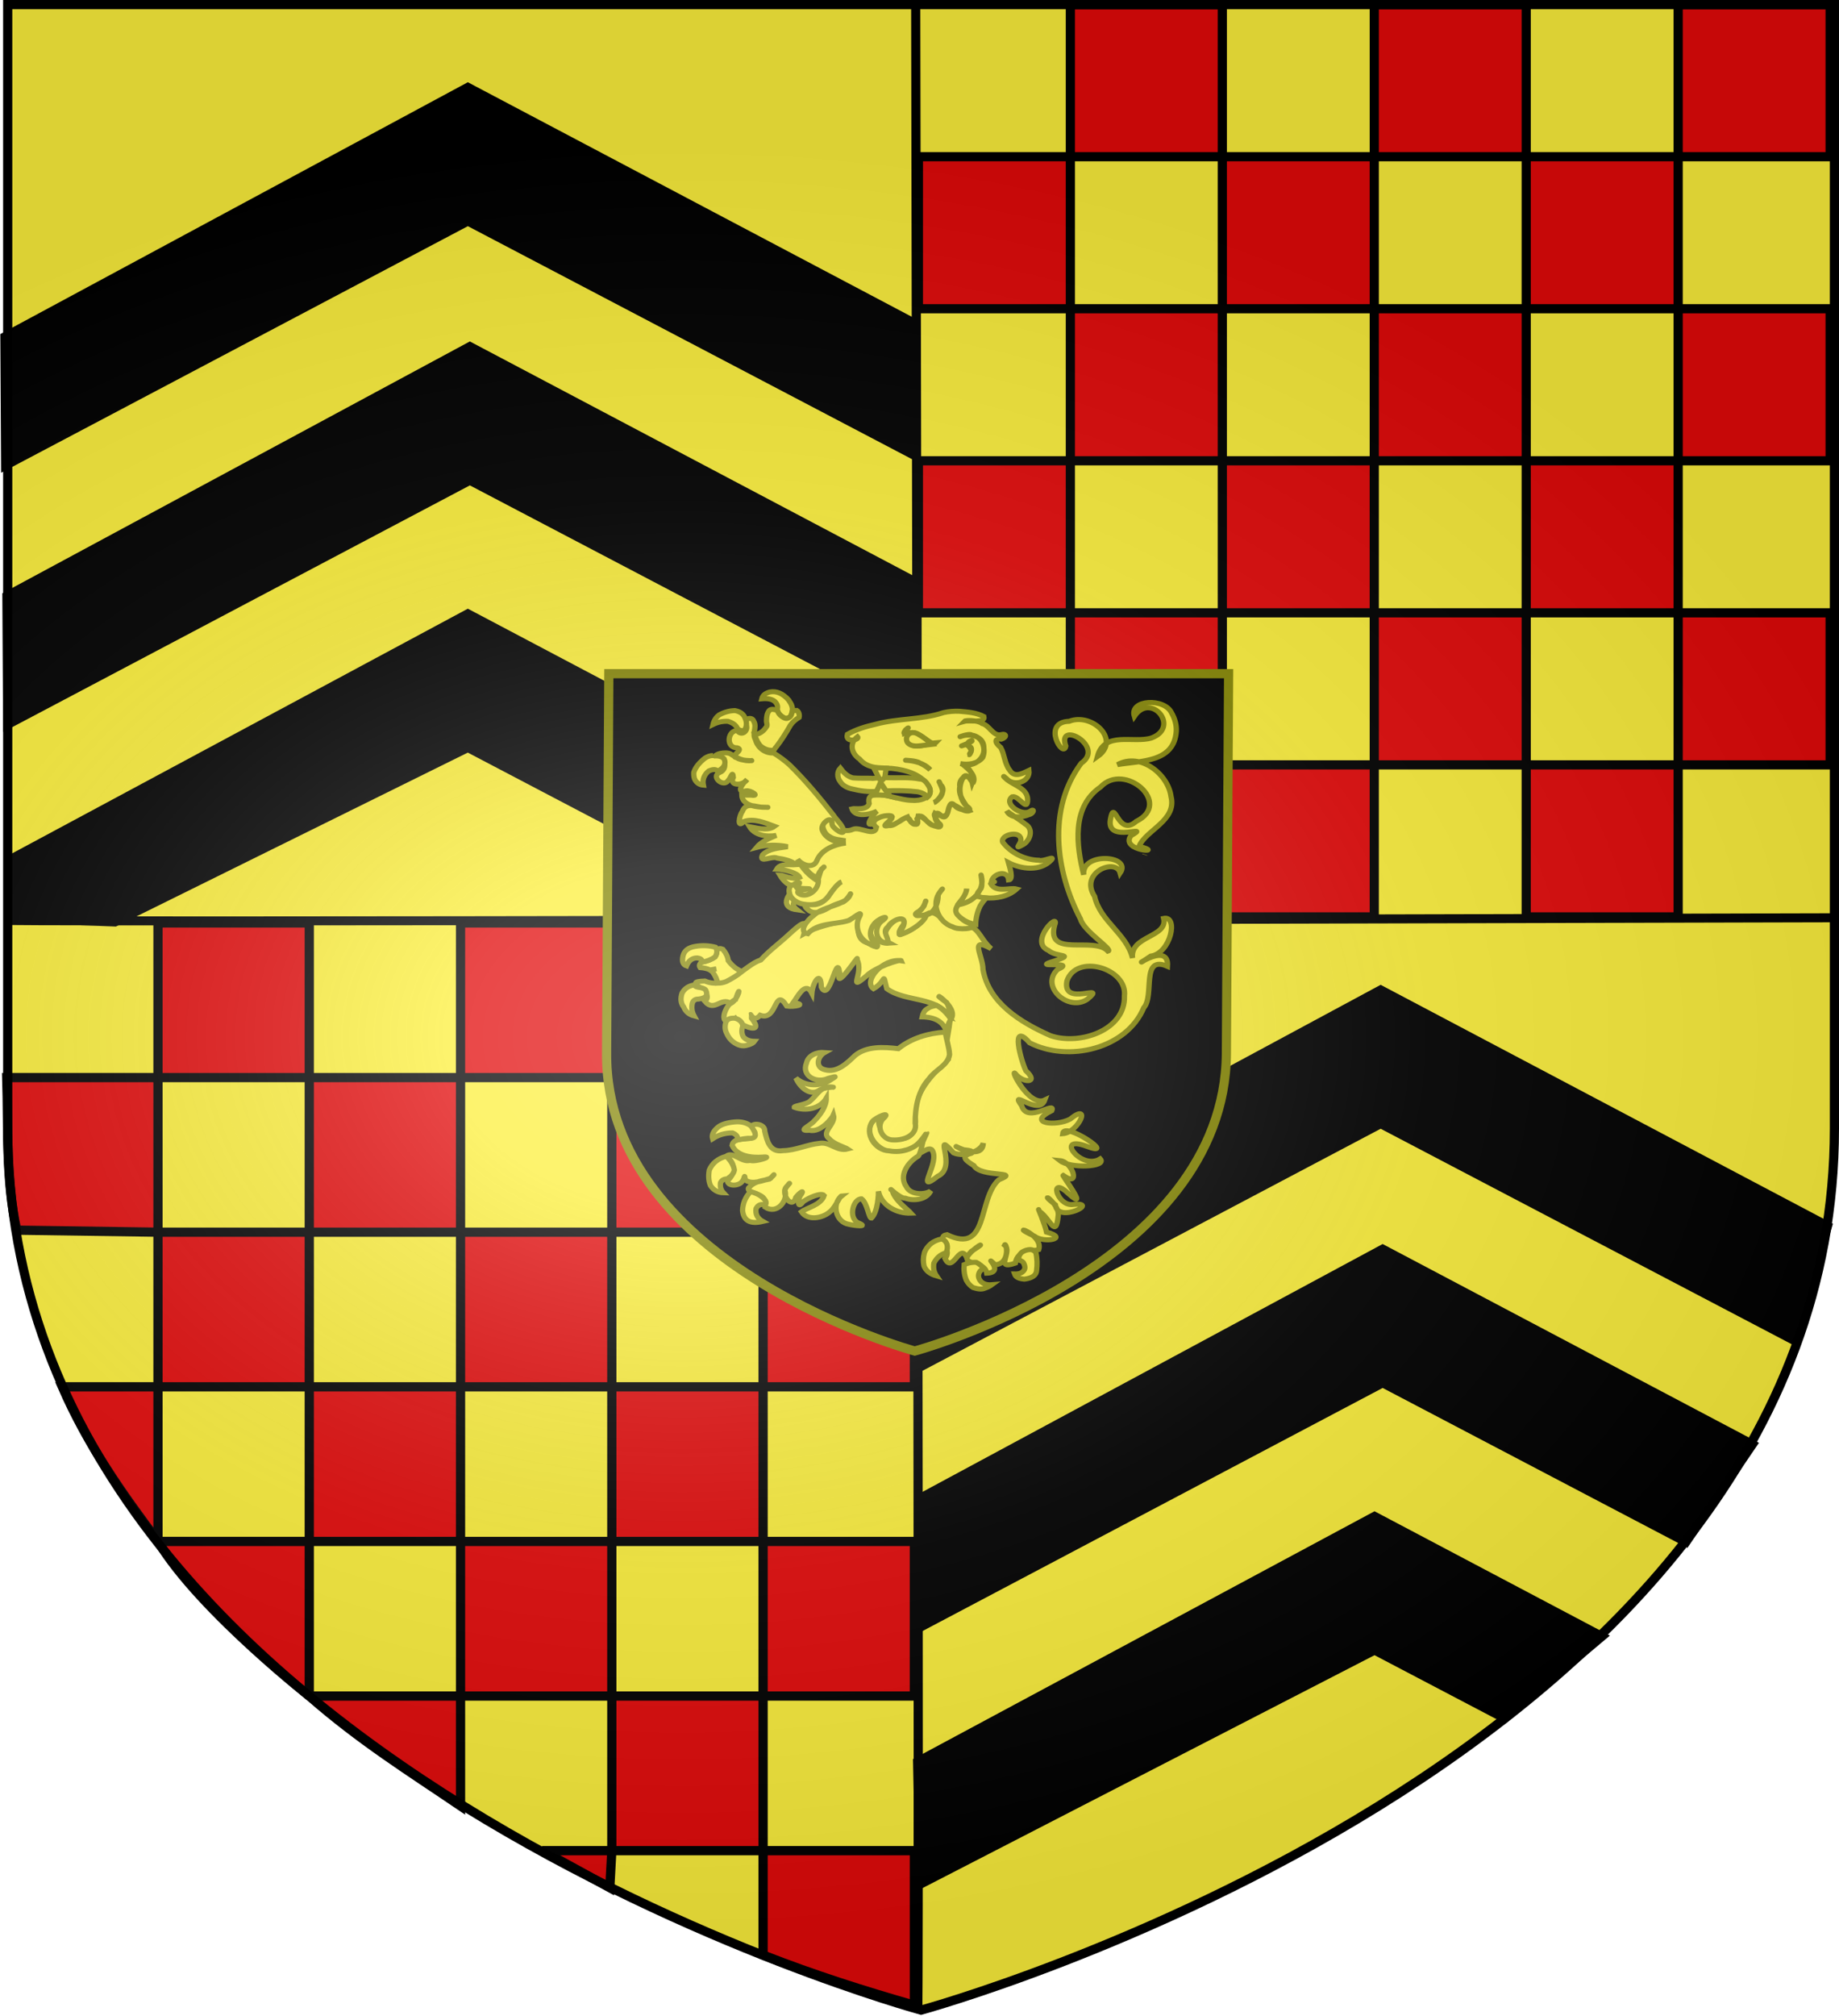 <?xml version="1.0" encoding="UTF-8" standalone="no"?>
<svg
   xmlns:dc="http://purl.org/dc/elements/1.1/"
   xmlns:cc="http://creativecommons.org/ns#"
   xmlns:rdf="http://www.w3.org/1999/02/22-rdf-syntax-ns#"
   xmlns:svg="http://www.w3.org/2000/svg"
   xmlns="http://www.w3.org/2000/svg"
   xmlns:xlink="http://www.w3.org/1999/xlink"
   xmlns:sodipodi="http://sodipodi.sourceforge.net/DTD/sodipodi-0.dtd"
   xmlns:inkscape="http://www.inkscape.org/namespaces/inkscape"
   height="658.974"
   width="601.465"
   version="1.0"
   id="svg2"
   sodipodi:version="0.32"
   inkscape:version="0.46"
   sodipodi:docname="Blason_ville_fr_La Voulte sur Rhône (Ardèche).svg"
   sodipodi:docbase="C:\Documents and Settings\Propriétaire\Bureau"
   inkscape:export-filename="/Users/olivier/Desktop/Blason Rouge/Blason_Vide_3D.png"
   inkscape:export-xdpi="144"
   inkscape:export-ydpi="144"
   inkscape:output_extension="org.inkscape.output.svg.inkscape">
  <sodipodi:namedview
     inkscape:window-height="1490"
     inkscape:window-width="1924"
     inkscape:pageshadow="2"
     inkscape:pageopacity="0.0"
     guidetolerance="10.0"
     gridtolerance="10.0"
     objecttolerance="10000"
     borderopacity="1.0"
     bordercolor="#666666"
     pagecolor="#ffffff"
     id="base"
     showgrid="true"
     height="660px"
     inkscape:zoom="1.5225448"
     inkscape:cx="96.178334"
     inkscape:cy="424.74277"
     inkscape:window-x="2781"
     inkscape:window-y="1110"
     inkscape:current-layer="layer4"
     showguides="false"
     inkscape:guide-bbox="true"
     inkscape:snap-nodes="false"
     inkscape:snap-global="false"
     showborder="false">
    <inkscape:grid
       type="xygrid"
       id="grid2403"
       visible="true"
       enabled="false"
       spacingx="30px"
       spacingy="30px" />
  </sodipodi:namedview>
  <desc
     id="desc4">Flag of Canton of Valais (Wallis)</desc>
  <defs
     id="defs6">
    <radialGradient
       gradientTransform="matrix(1,0,0,0.758,0,112.573)"
       gradientUnits="userSpaceOnUse"
       id="radialGradient5897"
       fy="159.161"
       fx="244.555"
       r="136.727"
       cy="159.161"
       cx="244.555">
      <stop
         offset="0"
         style="stop-color:#d49e00;stop-opacity:1"
         id="stop5903" />
      <stop
         offset="0.5"
         style="stop-color:#e9c034;stop-opacity:1"
         id="stop4026" />
      <stop
         offset="1"
         style="stop-color:#ffe268;stop-opacity:1"
         id="stop5907" />
    </radialGradient>
    <linearGradient
       id="linearGradient2893">
      <stop
         style="stop-color:white;stop-opacity:0.314;"
         offset="0"
         id="stop2895" />
      <stop
         id="stop2897"
         offset="0.19"
         style="stop-color:white;stop-opacity:0.251;" />
      <stop
         style="stop-color:#6b6b6b;stop-opacity:0.125;"
         offset="0.6"
         id="stop2901" />
      <stop
         style="stop-color:black;stop-opacity:0.125;"
         offset="1"
         id="stop2899" />
    </linearGradient>
    <radialGradient
       inkscape:collect="always"
       xlink:href="#linearGradient2893"
       id="radialGradient3163"
       gradientUnits="userSpaceOnUse"
       gradientTransform="matrix(1.354,0,0,0.977,-77.582,118.629)"
       cx="221.445"
       cy="226.331"
       fx="221.445"
       fy="226.331"
       r="300" />
    <pattern
       patternUnits="userSpaceOnUse"
       width="178.168"
       height="199.71"
       patternTransform="translate(-328.318,-112.593)"
       id="pattern4124">
      <g
         transform="matrix(0.806,0,0,0.77,264.813,86.782)"
         id="g4119">
        <path
           style="fill:#fcef3c;fill-opacity:1;stroke:#000000;stroke-width:3.807;stroke-miterlimit:4;stroke-dasharray:none;stroke-opacity:1;display:inline"
           sodipodi:nodetypes="cccccccccccccccccccccccccccccccccccccccc"
           id="path4262"
           d="M -267.374,-6.853 L -272.223,16.977 L -277.071,-6.853 L -277.071,-26.381 L -277.071,-51.594 L -302.284,-51.594 L -302.284,-37.048 L -311.982,-37.048 L -311.982,-51.594 L -326.528,-51.594 L -326.528,-61.291 L -311.982,-61.291 L -311.982,-75.837 L -302.284,-75.837 L -302.284,-61.291 L -277.071,-61.291 L -277.071,-86.504 L -291.617,-86.504 L -291.617,-96.202 L -277.071,-96.202 L -277.071,-110.748 L -267.374,-110.748 L -267.374,-96.202 L -252.828,-96.202 L -252.828,-86.504 L -267.374,-86.504 L -267.374,-61.291 L -242.161,-61.291 L -242.161,-75.837 L -232.463,-75.837 L -232.463,-61.291 L -217.917,-61.291 L -217.917,-51.594 L -232.463,-51.594 L -232.463,-37.048 L -242.161,-37.048 L -242.161,-51.594 L -267.374,-51.594 L -267.374,-26.381 L -267.374,-6.853 z"
           inkscape:tile-cx="-271.30875"
           inkscape:tile-cy="-47.720769"
           inkscape:tile-w="108.61065"
           inkscape:tile-h="127.72503"
           inkscape:tile-x0="-325.61408"
           inkscape:tile-y0="-111.58328" />
        <use
           height="658.974"
           width="601.465"
           x="0"
           y="0"
           inkscape:tiled-clone-of="#path4262"
           xlink:href="#path4262"
           id="use2607" />
        <use
           height="658.974"
           width="601.465"
           x="0"
           y="0"
           inkscape:tiled-clone-of="#path4262"
           xlink:href="#path4262"
           transform="translate(108.611,127.725)"
           id="use2613" />
      </g>
    </pattern>
    <radialGradient
       inkscape:collect="always"
       xlink:href="#radialGradient5897"
       id="radialGradient3834"
       gradientUnits="userSpaceOnUse"
       gradientTransform="matrix(1,0,0,0.604,0,61.304)"
       cx="149.201"
       cy="154.626"
       fx="149.201"
       fy="154.626"
       r="133.806" />
    <radialGradient
       inkscape:collect="always"
       xlink:href="#radialGradient5897"
       id="radialGradient3838"
       gradientUnits="userSpaceOnUse"
       gradientTransform="matrix(1,0,0,0.604,0,61.304)"
       cx="149.201"
       cy="154.626"
       fx="149.201"
       fy="154.626"
       r="133.806" />
    <radialGradient
       inkscape:collect="always"
       xlink:href="#radialGradient5897"
       id="radialGradient3842"
       gradientUnits="userSpaceOnUse"
       gradientTransform="matrix(1,0,0,0.604,0,61.304)"
       cx="149.201"
       cy="154.626"
       fx="149.201"
       fy="154.626"
       r="133.806" />
  </defs>
  <g
     inkscape:groupmode="layer"
     id="layer3"
     inkscape:label="Fond écu"
     style="display:inline"
     transform="translate(0.914,-0.835)">
    <use
       transform="translate(-168.41,-374.841)"
       id="use5107"
       x="0"
       y="0"
       width="590"
       height="710"
       xlink:href="#horn"
       style="fill:url(#radialGradient3834);fill-opacity:1" />
    <use
       transform="translate(-359.706,-386.797)"
       id="use3836"
       x="0"
       y="0"
       width="590"
       height="710"
       xlink:href="#horn"
       style="fill:url(#radialGradient3838);fill-opacity:1" />
    <path
       sodipodi:nodetypes="cccccc"
       d="M 299.578,656.78 C 299.578,656.78 598.301,575.397 598.301,368.567 C 598.301,161.738 598.301,1.229 598.301,1.229 L 0.856,1.229 L 0.856,368.567 C 0.856,575.397 299.578,656.78 299.578,656.78 z"
       style="opacity:1;fill:#fcef3c;fill-opacity:1;fill-rule:evenodd;stroke:none;stroke-width:3;stroke-linecap:butt;stroke-linejoin:miter;stroke-miterlimit:4;stroke-dasharray:none;stroke-opacity:1;display:inline"
       id="path2435"
       inkscape:export-xdpi="144"
       inkscape:export-ydpi="144" />
  </g>
  <g
     inkscape:groupmode="layer"
     id="layer4"
     inkscape:label="Meubles"
     style="opacity:1;display:inline"
     transform="translate(0.914,-0.835)">
    <path
       style="fill:none;fill-rule:evenodd;stroke:#000000;stroke-width:3;stroke-linecap:butt;stroke-linejoin:miter;stroke-opacity:1;stroke-miterlimit:4;stroke-dasharray:none"
       d="M 299.499,2.836 C 300.812,656.347 300.155,657.66 300.155,657.66"
       id="path3195"
       transform="translate(-0.914,0.835)" />
    <path
       style="opacity:1;fill:none;fill-rule:evenodd;stroke:#000000;stroke-width:2.946;stroke-linecap:butt;stroke-linejoin:miter;stroke-miterlimit:4;stroke-dasharray:none;stroke-opacity:1;display:inline"
       d="M 600.409,300.819 C 3.216,302.396 2.015,301.704 2.015,301.704"
       id="path3210" />
    <path
       style="opacity:1;fill:#000000;fill-opacity:1;fill-rule:evenodd;stroke:#000000;stroke-width:2.369;stroke-linecap:butt;stroke-linejoin:miter;marker:none;marker-start:none;marker-mid:none;marker-end:none;stroke-miterlimit:4;stroke-dasharray:none;stroke-dashoffset:0;stroke-opacity:1;visibility:visible;display:inline;overflow:visible;enable-background:accumulate"
       d="M 152.102,29.057 L 0.377,110.741 L 0.624,153.407 L 152.102,73.426 L 298.598,150.239 L 298.608,106.413 L 152.102,29.057 z"
       id="path3102"
       sodipodi:nodetypes="ccccccc" />
    <use
       x="0"
       y="0"
       xlink:href="#path3102"
       id="use11073"
       transform="translate(0.657,84.727)"
       width="601.465"
       height="658.974" />
    <path
       sodipodi:nodetypes="ccccccccc"
       id="use11075"
       d="M 152.102,201.137 L 2.347,281.508 L 2.465,301.206 L 36.747,302.5 L 152.102,245.506 L 256.661,300.33 L 297.942,301.302 L 298.608,278.494 L 152.102,201.137 z"
       style="fill:#000000;fill-opacity:1;fill-rule:evenodd;stroke:#000000;stroke-width:2.369;stroke-linecap:butt;stroke-linejoin:miter;marker:none;marker-start:none;marker-mid:none;marker-end:none;stroke-miterlimit:4;stroke-dasharray:none;stroke-dashoffset:0;stroke-opacity:1;visibility:visible;display:inline;overflow:visible;enable-background:accumulate" />
    <path
       style="opacity:1;fill:#000000;fill-opacity:1;fill-rule:evenodd;stroke:#000000;stroke-width:2.369;stroke-linecap:butt;stroke-linejoin:miter;marker:none;marker-start:none;marker-mid:none;marker-end:none;stroke-miterlimit:4;stroke-dasharray:none;stroke-dashoffset:0;stroke-opacity:1;visibility:visible;display:inline;overflow:visible;enable-background:accumulate"
       d="M 450.645,324.079 L 298.92,405.763 L 299.167,448.429 L 450.645,368.448 L 585.976,439.35 L 597.151,401.435 L 450.645,324.079 z"
       id="path11079"
       sodipodi:nodetypes="ccccccc" />
    <path
       sodipodi:nodetypes="ccccccc"
       id="use11081"
       d="M 451.301,408.806 L 299.577,490.49 L 299.823,533.156 L 451.301,453.174 L 550.599,505.239 L 572.645,472.876 L 451.301,408.806 z"
       style="opacity:1;fill:#000000;fill-opacity:1;fill-rule:evenodd;stroke:#000000;stroke-width:2.369;stroke-linecap:butt;stroke-linejoin:miter;marker:none;marker-start:none;marker-mid:none;marker-end:none;stroke-miterlimit:4;stroke-dasharray:none;stroke-dashoffset:0;stroke-opacity:1;visibility:visible;display:inline;overflow:visible;enable-background:accumulate" />
    <path
       sodipodi:nodetypes="ccccccc"
       id="path11083"
       d="M 448.645,496.159 L 298.89,576.53 L 299.665,617.246 L 448.645,540.528 L 491.236,562.86 L 523.511,535.689 L 448.645,496.159 z"
       style="opacity:1;fill:#000000;fill-opacity:1;fill-rule:evenodd;stroke:#000000;stroke-width:2.369;stroke-linecap:butt;stroke-linejoin:miter;marker:none;marker-start:none;marker-mid:none;marker-end:none;stroke-miterlimit:4;stroke-dasharray:none;stroke-dashoffset:0;stroke-opacity:1;visibility:visible;display:inline;overflow:visible;enable-background:accumulate" />
    <g
       id="g11393"
       transform="translate(565.501,-138.584)">
      <path
         inkscape:tile-y0="-5.7027251"
         inkscape:tile-x0="-222.65354"
         id="use11251"
         d="M -216.343,190.639 L -266.04,190.639 L -266.04,240.336 L -216.343,240.336 L -216.343,190.639 z"
         style="fill:#e20909;fill-opacity:1;stroke:#000000;stroke-width:3;stroke-miterlimit:4;stroke-dasharray:none;stroke-opacity:1" />
      <path
         inkscape:tile-y0="-5.7027251"
         inkscape:tile-x0="-222.65354"
         id="use11255"
         d="M -216.343,290.034 L -266.04,290.034 L -266.04,339.731 L -216.343,339.731 L -216.343,290.034 z"
         style="fill:#e20909;fill-opacity:1;stroke:#000000;stroke-width:3;stroke-miterlimit:4;stroke-dasharray:none;stroke-opacity:1" />
      <path
         inkscape:tile-y0="-5.7027251"
         inkscape:tile-x0="-222.65354"
         id="use11259"
         d="M -216.343,389.429 L -266.04,389.429 L -266.04,439.126 L -216.343,439.126 L -216.343,389.429 z"
         style="fill:#e20909;fill-opacity:1;stroke:#000000;stroke-width:3;stroke-miterlimit:4;stroke-dasharray:none;stroke-opacity:1" />
      <path
         inkscape:tile-y0="-5.7027251"
         inkscape:tile-x0="-222.65354"
         id="use11261"
         d="M -166.645,140.941 L -216.343,140.941 L -216.343,190.639 L -166.645,190.639 L -166.645,140.941 z"
         style="fill:#e20909;fill-opacity:1;stroke:#000000;stroke-width:3;stroke-miterlimit:4;stroke-dasharray:none;stroke-opacity:1" />
      <path
         inkscape:tile-y0="-5.7027251"
         inkscape:tile-x0="-222.65354"
         id="use11265"
         d="M -166.645,240.336 L -216.343,240.336 L -216.343,290.034 L -166.645,290.034 L -166.645,240.336 z"
         style="fill:#e20909;fill-opacity:1;stroke:#000000;stroke-width:3;stroke-miterlimit:4;stroke-dasharray:none;stroke-opacity:1" />
      <path
         inkscape:tile-y0="-5.7027251"
         inkscape:tile-x0="-222.65354"
         id="use11269"
         d="M -166.645,339.731 L -216.343,339.731 L -216.343,389.429 L -166.645,389.429 L -166.645,339.731 z"
         style="fill:#e20909;fill-opacity:1;stroke:#000000;stroke-width:3;stroke-miterlimit:4;stroke-dasharray:none;stroke-opacity:1" />
      <path
         inkscape:tile-y0="-5.7027251"
         inkscape:tile-x0="-222.65354"
         id="use11275"
         d="M -116.948,190.639 L -166.645,190.639 L -166.645,240.336 L -116.948,240.336 L -116.948,190.639 z"
         style="fill:#e20909;fill-opacity:1;stroke:#000000;stroke-width:3;stroke-miterlimit:4;stroke-dasharray:none;stroke-opacity:1" />
      <path
         inkscape:tile-y0="-5.7027251"
         inkscape:tile-x0="-222.65354"
         id="use11279"
         d="M -116.948,290.034 L -166.645,290.034 L -166.645,339.731 L -116.948,339.731 L -116.948,290.034 z"
         style="fill:#e20909;fill-opacity:1;stroke:#000000;stroke-width:3;stroke-miterlimit:4;stroke-dasharray:none;stroke-opacity:1" />
      <path
         inkscape:tile-y0="-5.7027251"
         inkscape:tile-x0="-222.65354"
         id="use11283"
         d="M -116.948,389.429 L -166.645,389.429 L -166.645,439.126 L -116.948,439.126 L -116.948,389.429 z"
         style="fill:#e20909;fill-opacity:1;stroke:#000000;stroke-width:3;stroke-miterlimit:4;stroke-dasharray:none;stroke-opacity:1" />
      <path
         inkscape:tile-y0="-5.7027251"
         inkscape:tile-x0="-222.65354"
         id="use11285"
         d="M -67.25,140.941 L -116.948,140.941 L -116.948,190.639 L -67.25,190.639 L -67.25,140.941 z"
         style="fill:#e20909;fill-opacity:1;stroke:#000000;stroke-width:3;stroke-miterlimit:4;stroke-dasharray:none;stroke-opacity:1" />
      <path
         inkscape:tile-y0="-5.7027251"
         inkscape:tile-x0="-222.65354"
         id="use11289"
         d="M -67.25,240.336 L -116.948,240.336 L -116.948,290.034 L -67.25,290.034 L -67.25,240.336 z"
         style="fill:#e20909;fill-opacity:1;stroke:#000000;stroke-width:3;stroke-miterlimit:4;stroke-dasharray:none;stroke-opacity:1" />
      <path
         inkscape:tile-y0="-5.7027251"
         inkscape:tile-x0="-222.65354"
         id="use11293"
         d="M -67.25,339.731 L -116.948,339.731 L -116.948,389.429 L -67.25,389.429 L -67.25,339.731 z"
         style="fill:#e20909;fill-opacity:1;stroke:#000000;stroke-width:3;stroke-miterlimit:4;stroke-dasharray:none;stroke-opacity:1" />
      <path
         inkscape:tile-y0="-5.7027251"
         inkscape:tile-x0="-222.65354"
         id="use11299"
         d="M -17.553,190.639 L -67.25,190.639 L -67.25,240.336 L -17.553,240.336 L -17.553,190.639 z"
         style="fill:#e20909;fill-opacity:1;stroke:#000000;stroke-width:3;stroke-miterlimit:4;stroke-dasharray:none;stroke-opacity:1" />
      <path
         inkscape:tile-y0="-5.7027251"
         inkscape:tile-x0="-222.65354"
         id="use11303"
         d="M -17.553,290.034 L -67.25,290.034 L -67.25,339.731 L -17.553,339.731 L -17.553,290.034 z"
         style="fill:#e20909;fill-opacity:1;stroke:#000000;stroke-width:3;stroke-miterlimit:4;stroke-dasharray:none;stroke-opacity:1" />
      <path
         inkscape:tile-y0="-5.7027251"
         inkscape:tile-x0="-222.65354"
         id="use11307"
         d="M -17.553,389.429 L -67.25,389.429 L -67.25,439.126 L -17.553,439.126 L -17.553,389.429 z"
         style="fill:#e20909;fill-opacity:1;stroke:#000000;stroke-width:3;stroke-miterlimit:4;stroke-dasharray:none;stroke-opacity:1" />
      <path
         inkscape:tile-y0="-5.7027251"
         inkscape:tile-x0="-222.65354"
         id="use11309"
         d="M 32.145,140.941 L -17.553,140.941 L -17.553,190.639 L 32.145,190.639 L 32.145,140.941 z"
         style="fill:#e20909;fill-opacity:1;stroke:#000000;stroke-width:3;stroke-miterlimit:4;stroke-dasharray:none;stroke-opacity:1" />
      <path
         inkscape:tile-y0="-5.7027251"
         inkscape:tile-x0="-222.65354"
         id="use11313"
         d="M 32.145,240.336 L -17.553,240.336 L -17.553,290.034 L 32.145,290.034 L 32.145,240.336 z"
         style="fill:#e20909;fill-opacity:1;stroke:#000000;stroke-width:3;stroke-miterlimit:4;stroke-dasharray:none;stroke-opacity:1" />
      <path
         inkscape:tile-y0="-5.7027251"
         inkscape:tile-x0="-222.65354"
         id="use11317"
         d="M 32.145,339.731 L -17.553,339.731 L -17.553,389.429 L 32.145,389.429 L 32.145,339.731 z"
         style="fill:#e20909;fill-opacity:1;stroke:#000000;stroke-width:3;stroke-miterlimit:4;stroke-dasharray:none;stroke-opacity:1" />
    </g>
    <path
       inkscape:tile-y0="-51.021587"
       inkscape:tile-x0="-252.64717"
       id="use11415"
       d="M 50.76,353.061 L 1.285,353.061 C 1.819,369.694 0.892,386.707 4.568,402.933 L 50.76,403.6 L 50.76,353.061 z"
       style="fill:#e20909;fill-opacity:1;stroke:#000000;stroke-width:3.019;stroke-miterlimit:4;stroke-dasharray:none;stroke-opacity:1"
       sodipodi:nodetypes="ccccc" />
    <path
       inkscape:tile-y0="-51.021587"
       inkscape:tile-x0="-252.64717"
       id="use11419"
       d="M 50.76,454.14 L 19.458,454.14 C 27.724,473.154 39.041,489.118 50.76,504.679 L 50.76,454.14 z"
       style="fill:#e20909;fill-opacity:1;stroke:#000000;stroke-width:3.019;stroke-miterlimit:4;stroke-dasharray:none;stroke-opacity:1"
       sodipodi:nodetypes="cccc" />
    <path
       inkscape:tile-y0="-51.021587"
       inkscape:tile-x0="-252.64717"
       id="use11429"
       d="M 100.236,302.522 L 50.76,302.522 L 50.76,353.061 L 100.236,353.061 L 100.236,302.522 z"
       style="fill:#e20909;fill-opacity:1;stroke:#000000;stroke-width:3.019;stroke-miterlimit:4;stroke-dasharray:none;stroke-opacity:1" />
    <path
       inkscape:tile-y0="-51.021587"
       inkscape:tile-x0="-252.64717"
       id="use11433"
       d="M 100.236,403.6 L 50.76,403.6 L 50.76,454.14 L 100.236,454.14 L 100.236,403.6 z"
       style="fill:#e20909;fill-opacity:1;stroke:#000000;stroke-width:3.019;stroke-miterlimit:4;stroke-dasharray:none;stroke-opacity:1" />
    <path
       inkscape:tile-y0="-51.021587"
       inkscape:tile-x0="-252.64717"
       id="use11437"
       d="M 100.236,504.679 L 50.76,504.679 C 64.603,527.734 103.372,557.691 100.236,555.218 L 100.236,504.679 z"
       style="fill:#e20909;fill-opacity:1;stroke:#000000;stroke-width:3.019;stroke-miterlimit:4;stroke-dasharray:none;stroke-opacity:1"
       sodipodi:nodetypes="cccc" />
    <path
       inkscape:tile-y0="-51.021587"
       inkscape:tile-x0="-252.64717"
       id="use11447"
       d="M 149.711,353.061 L 100.236,353.061 L 100.236,403.6 L 149.711,403.6 L 149.711,353.061 z"
       style="fill:#e20909;fill-opacity:1;stroke:#000000;stroke-width:3.019;stroke-miterlimit:4;stroke-dasharray:none;stroke-opacity:1" />
    <path
       inkscape:tile-y0="-51.021587"
       inkscape:tile-x0="-252.64717"
       id="use11451"
       d="M 149.711,454.14 L 100.236,454.14 L 100.236,504.679 L 149.711,504.679 L 149.711,454.14 z"
       style="fill:#e20909;fill-opacity:1;stroke:#000000;stroke-width:3.019;stroke-miterlimit:4;stroke-dasharray:none;stroke-opacity:1" />
    <path
       inkscape:tile-y0="-51.021587"
       inkscape:tile-x0="-252.64717"
       id="use11455"
       d="M 149.711,555.218 L 100.236,555.218 C 116.728,569.698 133.219,579.981 149.711,591.15 L 149.711,555.218 z"
       style="fill:#e20909;fill-opacity:1;stroke:#000000;stroke-width:3.019;stroke-miterlimit:4;stroke-dasharray:none;stroke-opacity:1"
       sodipodi:nodetypes="cccc" />
    <path
       inkscape:tile-y0="-51.021587"
       inkscape:tile-x0="-252.64717"
       id="use11461"
       d="M 199.187,302.522 L 149.711,302.522 L 149.711,353.061 L 199.187,353.061 L 199.187,302.522 z"
       style="fill:#e20909;fill-opacity:1;stroke:#000000;stroke-width:3.019;stroke-miterlimit:4;stroke-dasharray:none;stroke-opacity:1" />
    <path
       inkscape:tile-y0="-51.021587"
       inkscape:tile-x0="-252.64717"
       id="use11465"
       d="M 199.187,403.6 L 149.711,403.6 L 149.711,454.14 L 199.187,454.14 L 199.187,403.6 z"
       style="fill:#e20909;fill-opacity:1;stroke:#000000;stroke-width:3.019;stroke-miterlimit:4;stroke-dasharray:none;stroke-opacity:1" />
    <path
       inkscape:tile-y0="-51.021587"
       inkscape:tile-x0="-252.64717"
       id="use11469"
       d="M 199.187,504.679 L 149.711,504.679 L 149.711,555.218 L 199.187,555.218 L 199.187,504.679 z"
       style="fill:#e20909;fill-opacity:1;stroke:#000000;stroke-width:3.019;stroke-miterlimit:4;stroke-dasharray:none;stroke-opacity:1" />
    <path
       inkscape:tile-y0="-51.021587"
       inkscape:tile-x0="-252.64717"
       id="use11473"
       d="M 199.187,605.757 L 176.419,605.757 L 198.53,617.878 L 199.187,605.757 z"
       style="fill:#e20909;fill-opacity:1;stroke:#000000;stroke-width:3.019;stroke-miterlimit:4;stroke-dasharray:none;stroke-opacity:1"
       sodipodi:nodetypes="cccc" />
    <path
       inkscape:tile-y0="-51.021587"
       inkscape:tile-x0="-252.64717"
       id="use11479"
       d="M 248.662,353.061 L 199.187,353.061 L 199.187,403.6 L 248.662,403.6 L 248.662,353.061 z"
       style="fill:#e20909;fill-opacity:1;stroke:#000000;stroke-width:3.019;stroke-miterlimit:4;stroke-dasharray:none;stroke-opacity:1" />
    <path
       inkscape:tile-y0="-51.021587"
       inkscape:tile-x0="-252.64717"
       id="use11483"
       d="M 248.662,454.14 L 199.187,454.14 L 199.187,504.679 L 248.662,504.679 L 248.662,454.14 z"
       style="fill:#e20909;fill-opacity:1;stroke:#000000;stroke-width:3.019;stroke-miterlimit:4;stroke-dasharray:none;stroke-opacity:1" />
    <path
       inkscape:tile-y0="-51.021587"
       inkscape:tile-x0="-252.64717"
       id="use11487"
       d="M 248.662,555.218 L 199.187,555.218 L 199.187,605.757 L 248.662,605.757 L 248.662,555.218 z"
       style="fill:#e20909;fill-opacity:1;stroke:#000000;stroke-width:3.019;stroke-miterlimit:4;stroke-dasharray:none;stroke-opacity:1" />
    <path
       inkscape:tile-y0="-51.021587"
       inkscape:tile-x0="-252.64717"
       id="use11493"
       d="M 298.138,302.522 L 248.662,302.522 L 248.662,353.061 L 298.138,353.061 L 298.138,302.522 z"
       style="fill:#e20909;fill-opacity:1;stroke:#000000;stroke-width:3.019;stroke-miterlimit:4;stroke-dasharray:none;stroke-opacity:1" />
    <path
       inkscape:tile-y0="-51.021587"
       inkscape:tile-x0="-252.64717"
       id="use11497"
       d="M 298.138,403.6 L 248.662,403.6 L 248.662,454.14 L 298.138,454.14 L 298.138,403.6 z"
       style="fill:#e20909;fill-opacity:1;stroke:#000000;stroke-width:3.019;stroke-miterlimit:4;stroke-dasharray:none;stroke-opacity:1" />
    <path
       inkscape:tile-y0="-51.021587"
       inkscape:tile-x0="-252.64717"
       id="use11501"
       d="M 298.138,504.679 L 248.662,504.679 L 248.662,555.218 L 298.138,555.218 L 298.138,504.679 z"
       style="fill:#e20909;fill-opacity:1;stroke:#000000;stroke-width:3.019;stroke-miterlimit:4;stroke-dasharray:none;stroke-opacity:1" />
    <path
       inkscape:tile-y0="-51.021587"
       inkscape:tile-x0="-252.64717"
       id="use11505"
       d="M 298.138,605.757 L 248.662,605.757 L 248.662,639.886 C 265.154,646.344 281.646,651.583 298.138,656.296 L 298.138,605.757 z"
       style="fill:#e20909;fill-opacity:1;stroke:#000000;stroke-width:3.019;stroke-miterlimit:4;stroke-dasharray:none;stroke-opacity:1"
       sodipodi:nodetypes="ccccc" />
    <path
       sodipodi:nodetypes="cccccc"
       d="M 298.264,442.443 C 298.264,442.443 399.778,414.957 400.188,345.102 C 400.597,275.248 400.915,221.037 400.915,221.037 L 198.209,221.037 L 197.481,345.102 C 197.072,414.957 298.264,442.443 298.264,442.443 z"
       style="opacity:1;fill:#000000;fill-opacity:1;fill-rule:evenodd;stroke:#848501;stroke-width:3.004;stroke-linecap:butt;stroke-linejoin:miter;stroke-miterlimit:4;stroke-dasharray:none;stroke-opacity:1;display:inline"
       id="path11632"
       inkscape:export-xdpi="144"
       inkscape:export-ydpi="144" />
    <g
       id="g3888"
       transform="matrix(0.417,0,0,0.395,399.091,233.353)"
       style="opacity:1;fill:#fcef3c;stroke:#848501;stroke-width:4.164;stroke-miterlimit:4;stroke-dasharray:none;stroke-opacity:1;display:inline">
      <path
         style="fill:#fcef3c;fill-opacity:1;stroke:#848501;stroke-width:4.164;stroke-miterlimit:4;stroke-dasharray:none;stroke-opacity:1"
         d="M -40.357,1.273 C -45.911,-11.279 -73.575,-9.974 -69.56,4.083 C -56.562,-16.325 -33.241,12.989 -56.048,22.009 C -70.565,26.75 -93.011,15.859 -98.526,37.466 C -79.711,23.558 -102.789,0.794 -120.639,8.217 C -142.776,8.846 -125.147,39.795 -123.331,28.746 C -130.577,6.771 -91.888,28.963 -111.246,42.955 C -137.931,80.763 -131.35,132.4 -111.815,171.839 C -109.285,182.101 -85.735,197.237 -90.234,198.461 C -101.419,185.821 -139.217,204.447 -132.01,176.712 C -127.828,165.111 -152.763,190.795 -136.914,197.821 C -130.826,203.662 -115.566,200.574 -131.394,206.296 C -154.003,213.388 -112.952,205.741 -129.809,213.611 C -143.848,227.742 -121.075,248.84 -106.456,238.267 C -89.902,223.765 -126.242,245.359 -122.483,223.269 C -115.344,200.073 -74.633,212.449 -77.353,235.674 C -76.459,263.786 -112.366,276.684 -135.378,268.364 C -158.688,257.445 -183.841,241.258 -188.278,213.601 C -188.21,202.58 -199.523,185.859 -181.842,196.404 C -192.516,186.621 -191.93,172.945 -208.964,179.239 C -221.911,175.036 -227.274,155.798 -237.173,175.034 C -244.494,181.8 -261.557,191.343 -250.184,175.806 C -249.395,161.854 -274.419,184.393 -261.463,191.795 C -285.396,193.617 -253.984,158.126 -272.965,175.215 C -286.833,181.887 -258.934,203.004 -278.493,191.668 C -295.929,187.028 -275.61,156.931 -293.05,172.687 C -305.043,174.807 -320.282,178.953 -328.538,183.876 C -324.041,168.214 -333.66,178.166 -340.679,184.824 C -347.841,191.879 -355.991,198.088 -362.496,205.706 C -374.74,209.629 -388.671,231.208 -406.427,223.152 C -426.452,223.843 -397.441,230.614 -406.294,240.07 C -398.95,249.327 -393.476,235.77 -386.101,241.775 C -379.32,237.807 -377.727,223.402 -382.327,238.443 C -391.546,242.381 -397.005,263.694 -382.684,253.954 C -378.232,260.938 -358.897,268.231 -369.811,253.954 C -372.053,244.998 -369.311,259.294 -363.017,251.467 C -349.37,256.781 -352.126,227.152 -342.143,243.908 C -336.533,244.834 -325.483,242.49 -337.137,241.14 C -333.364,235.672 -327.566,222.804 -322.491,233.159 C -321.765,224.327 -315.368,213.521 -315.071,228.186 C -308.505,242.081 -302.99,198.831 -300.723,216.132 C -305.222,233.544 -284.398,199.221 -287.166,205.132 C -281.244,216.72 -295.227,232.793 -279.603,218.88 C -273.365,212.097 -252.941,204.716 -252.331,206.39 C -267.257,204.082 -282.345,223.514 -274.139,229.518 C -263.734,223.329 -267.244,214.437 -263.72,229.463 C -248.562,241.207 -223.274,235.025 -213.427,254.743 C -206.141,243.961 -235.113,227.224 -216.721,241.003 C -209.295,255.028 -220.474,272.403 -215.665,288.014 C -228.794,301.142 -243.246,316.333 -241.277,336.824 C -238.986,369.391 -281.854,346.706 -266.792,334.214 C -290.387,342.508 -268.851,372.216 -250.117,363.483 C -238.859,365.526 -226.52,335.572 -235.417,355.902 C -242.951,374.918 -232.638,358.385 -228.247,362.967 C -221.34,373.217 -242.676,400.267 -223.677,384.66 C -207.691,376.926 -228.847,344.838 -211.36,365.343 C -202.853,369.302 -186.449,363.881 -204.758,362.706 C -221.017,352.837 -188.681,375.101 -188.042,357.363 C -191.392,368.296 -213.347,364.424 -195.428,375.9 C -189.903,386.107 -157.623,380.065 -175.841,387.604 C -192.648,403.339 -183.402,449.826 -216.508,433.045 C -225.882,434.573 -211.558,444.948 -218.065,452.765 C -212.171,465.906 -206.382,439.026 -201.036,452.005 C -196.096,443.324 -181.787,436.503 -197.31,446.792 C -209.272,459.619 -186.886,453.366 -185.302,464.932 C -169.957,464.346 -189.476,448.008 -178.627,457.963 C -166.372,457.002 -169.943,438.553 -171.328,441.678 C -164.632,447.037 -179.796,462.797 -162.909,456.599 C -161.064,445.299 -150.193,447.277 -144.538,445.374 C -140.686,431.89 -170.646,423.238 -147.996,434.247 C -140.595,440.452 -120.182,436.198 -138.397,430.916 C -139.551,424.745 -146.705,407.162 -144.048,413.719 C -135.475,419.654 -131.093,437.229 -129.244,417.139 C -128.158,406.577 -147.063,395.182 -131.504,408.38 C -129.864,424.411 -94.704,405.144 -118.597,408.158 C -130.689,408.561 -136.729,383.299 -120.845,399.44 C -103.455,415.735 -129.351,379.559 -125.136,384.163 C -111.508,394.471 -117.75,372.79 -127.972,371.753 C -119.71,378.627 -90.546,377.15 -96.325,370.321 C -111.47,380.23 -132.57,349.908 -107.056,359.882 C -81.46,370.119 -124.771,338.327 -125.786,349.512 C -113.133,348.531 -102.758,322.829 -119.969,337.457 C -131.104,343.73 -154.541,340.938 -134.317,330.398 C -130.909,321.8 -153.691,341.527 -157.932,326.344 C -168.193,311.282 -144.576,335.518 -139.771,321.624 C -152.017,327.787 -167.19,295.615 -163.063,299.619 C -156.914,308.024 -143.799,307.832 -154.648,297.363 C -158.234,289.811 -167.427,255.455 -151.694,274.263 C -121.133,290.735 -75.622,279.174 -62.17,245.285 C -53.476,235.213 -64.768,201.315 -43.575,211.016 C -41.915,187.673 -79.301,218.855 -56.679,202.53 C -40.803,200.246 -34.879,168.714 -46.566,171.319 C -43.122,187.166 -73.149,185.53 -70.99,204.158 C -75.456,184.154 -96.536,173.564 -100.717,153.189 C -113.083,133.2 -83.879,121.011 -80.672,133.743 C -71.119,118.88 -111.282,116.164 -109.253,135.255 C -115.027,111.172 -118.997,79.13 -96.037,62.577 C -77.378,41.474 -39.031,76.084 -68.131,91.081 C -82.676,104.809 -85.147,70.122 -88.379,89.746 C -91.505,110.045 -55.261,92.423 -72.208,102.851 C -81.293,115.872 -43.782,117.65 -65.836,111.707 C -60.568,98.131 -36.014,90.453 -40.799,70.483 C -42.943,52.164 -64.684,33.587 -82.791,44.097 C -64.392,40.794 -38.317,42.433 -36.662,16.446 C -36.386,11.163 -37.828,5.886 -40.357,1.273 z"
         id="path3707" />
      <path
         style="fill:#fcef3c;fill-opacity:1;stroke:#848501;stroke-width:4.164;stroke-miterlimit:4;stroke-dasharray:none;stroke-opacity:1"
         d="M -219.269,1.048 C -236.42,7.125 -255.077,5.646 -272.491,10.692 C -280.167,12.514 -287.817,14.917 -294.6,19.032 C -296.68,26.467 -284.42,23.597 -286.694,21.006 C -293.306,26.366 -291.645,34.814 -285.043,39.483 C -278.907,47.504 -268.829,46.883 -259.898,47.219 C -248.474,48.365 -235.233,52.479 -230.015,63.672 C -227.558,71.807 -238.208,74.373 -244.309,73.653 C -253.718,73.377 -262.471,68.655 -271.918,69.069 C -277.184,69.079 -278.49,71.775 -277.539,76.376 C -279.348,82.43 -289.249,80.028 -291.02,80.615 C -288.07,89.518 -272.667,83.669 -271.249,82.457 C -273.632,84.145 -279.896,93.553 -276.7,93.51 C -273.463,88.824 -263.967,83.937 -259.571,87.769 C -260.052,90.838 -270.043,96.221 -261.791,94.432 C -256.185,93.887 -251.633,88.985 -247.524,87.323 C -245.721,92.074 -237.23,97.732 -239.974,88.844 C -235.921,81.566 -232.139,94.999 -226.293,94.48 C -222.338,97.096 -219.086,94.6 -223.97,91.816 C -227.513,88.328 -225.79,80.262 -220.953,86.642 C -213.513,91.64 -217.011,69.344 -209.769,78.693 C -207.211,82.026 -192.835,84.15 -201.33,78.247 C -206.803,72.436 -207.836,62.658 -204.216,55.63 C -200.688,47.784 -196.473,61.506 -195.855,58.727 C -192.976,51.825 -203.746,44.605 -204.648,43.446 C -196.205,47.045 -186.25,39.126 -187.619,30.126 C -187.407,21.213 -197.306,18.058 -204.597,20.407 C -210.284,22.622 -198.901,17.596 -197.091,19.692 C -188.453,20.795 -185.781,31.151 -188.473,38.102 C -192.288,43.369 -200.054,44.548 -206.015,43.241 C -199.7,44.309 -194.516,53.724 -196.609,59.098 C -198.556,49.599 -207.746,54.694 -206.423,62.326 C -207.934,69.872 -202.279,76.199 -198.708,82.207 C -205.284,84.833 -213.408,70.347 -215.484,81.42 C -216.138,89.092 -222.229,86.713 -226.147,84.323 C -228.236,88.368 -216.141,98.3 -225.599,95.015 C -230.8,94.123 -235.209,86.138 -239.064,86.531 C -239.631,90.126 -240.003,96.759 -244.821,91.532 C -247.975,81.966 -255.649,95.744 -262.202,94.488 C -272.693,97.009 -251.036,85.328 -263.552,86.287 C -268.965,86.568 -278.173,90.675 -271.859,96.037 C -273.198,104.173 -284.758,95.166 -290.154,97.591 C -298.692,101.751 -307.376,93.032 -308.773,87.271 C -316.727,89.627 -314.526,100.453 -308.464,103.774 C -305.004,106.289 -299.539,106.319 -296.206,107.118 C -303.033,107.368 -309.934,109.581 -313.958,115.503 C -317.725,119.197 -321.758,127.59 -327.982,124.756 C -331.027,122.652 -335.419,119.494 -330.972,125.248 C -327.974,129.027 -321.584,139.339 -317.414,136.102 C -317.885,132.332 -308.459,124.673 -315.02,130.741 C -317.77,137.453 -317.868,147.442 -326.182,149.853 C -333.517,154.591 -335.48,136.508 -339.894,145.71 C -342.222,152.898 -335.238,158.828 -328.666,159.587 C -321.269,161.043 -312.584,158.942 -308.684,151.95 C -306.659,148.174 -300.965,141.503 -299.41,141.168 C -307.233,145.945 -309.023,157.623 -318.843,159.707 C -321.917,160.765 -332.058,158.323 -325.699,163.905 C -320.238,169.537 -312.631,164.495 -307.308,161.37 C -301.81,158.241 -294.427,158.116 -292.184,150.949 C -290.826,148.899 -295.74,157.729 -298.857,158.041 C -306.159,161.951 -315.07,162.861 -321.14,168.94 C -324.959,171.668 -334.056,182.194 -325.742,184.043 C -317.961,174.92 -304.967,176.555 -294.52,173.358 C -290.54,172.193 -280.855,162.08 -285.747,171.199 C -289.009,179.611 -284.852,189.322 -276.589,192.785 C -273.984,194.956 -267.62,195.58 -273.015,191.464 C -279.494,186.32 -276.231,176.269 -269.865,172.539 C -267.242,170.544 -261.909,168.94 -266.676,172.805 C -274.094,177.542 -273.341,190.966 -263.51,191.726 C -260.579,188.607 -268.509,182.366 -262.695,178.287 C -260.539,173.108 -247.494,167.035 -250.484,177.126 C -251.25,180.084 -257.95,187.746 -250.482,183.635 C -243.534,181.114 -233.172,173.409 -232.644,167.994 C -235.634,169.474 -246.003,169.658 -238.552,165.521 C -234.271,163.942 -231.168,150.18 -234.168,159.983 C -234.634,163.787 -246.837,170.555 -236.895,168.792 C -226.732,169.683 -223.499,159.791 -223.353,151.859 C -222.305,149.252 -217.744,144.017 -221.743,149.154 C -229.359,158.89 -223.439,174.591 -212.044,178.319 C -207.839,181.056 -193.935,180.219 -195.08,176.192 C -202.645,175.64 -211.31,168.19 -208.107,160.061 C -205.214,155.891 -201.525,152.222 -201.107,146.756 C -201.13,151.626 -205.832,155.771 -206.11,159.869 C -195.813,157.951 -187.03,147.602 -189.457,136.871 C -190.887,130.635 -187.323,144.905 -190.495,147.479 C -194.871,152.353 -192.691,154.115 -186.761,154.291 C -178.058,155.22 -168.316,153.224 -161.914,147.012 C -167.288,145.482 -177.993,150.589 -182.17,142.602 C -180.753,139.356 -176.872,142.12 -181.568,140.529 C -180.008,133.937 -168.901,130.976 -168.11,139.538 C -163.997,139.186 -167.49,128.364 -168.332,125.142 C -158.17,130.755 -143.168,132.606 -134.722,123.038 C -131.136,118.917 -141.352,124.713 -144.352,123.228 C -155.411,122.943 -166.492,117.253 -172.847,108.186 C -174.748,102.221 -159.761,98.346 -158.643,105.356 C -157.594,109.157 -164.66,114.694 -157.751,110.804 C -151.215,107.672 -148.048,97.32 -155.292,93.17 C -159.108,89.788 -168.918,83.483 -169.69,82.28 C -166.665,88.961 -157.553,87.898 -151.997,85.387 C -148.599,84.632 -147.138,79.565 -151.717,82.945 C -158.478,86.722 -172.576,76.157 -165.287,70.649 C -160.087,69.363 -153.269,84.241 -153.239,72.793 C -153.611,63.822 -163.552,61.361 -169.369,56.578 C -172.083,54.083 -173.524,52.274 -169.855,55.655 C -163.963,62.617 -151.034,58.458 -152.218,48.802 C -155.917,50.542 -163.293,55.739 -167.252,48.784 C -171.475,43.253 -171.238,35.775 -174.406,29.856 C -177.596,27.257 -180.978,22.213 -173.832,23.013 C -169.26,21.355 -169.724,17.894 -174.536,19.38 C -180.531,20.394 -183.063,11.623 -188.975,10.067 C -192.547,7.185 -201.913,7.183 -202.845,8.227 C -198.783,6.998 -186.197,10.177 -187.572,4.294 C -193.3,1.059 -200.354,0.495 -206.868,-0.084 C -211.026,-0.255 -215.22,0.06 -219.269,1.048 z M -202.105,27.575 C -211.792,30.973 -194.277,24.739 -197.187,24.087 C -203.954,26.33 -197.061,30.158 -197.502,33.072 C -202.361,40.84 -193.506,30.253 -199.445,28.825 C -200.251,28.278 -201.112,27.702 -202.105,27.575 z M -245.015,17.683 C -237.958,15.992 -228.56,29.607 -225.321,25.983 C -232.282,26.565 -242.649,32.516 -247.418,24.873 C -248.701,21.634 -242.948,15.477 -249.902,18.245 C -250.445,15.019 -243.724,11.634 -248.889,15.225 C -252.582,20.8 -247.483,16.828 -245.015,17.683 z M -220.103,64.893 C -220.571,62.142 -224.644,54.146 -221.459,60.832 C -215.917,65.466 -224.896,75.295 -226.512,75.39 C -222.986,73.145 -219.386,69.444 -220.103,64.893 z M -229.639,48.369 C -234.279,42.832 -241.994,40.95 -248.911,40.447 C -250.015,40.515 -240.404,40.565 -237.776,42.789 C -234.777,44.176 -232.032,46.094 -229.639,48.369 z"
         id="path3709" />
      <path
         style="fill:#fcef3c;fill-opacity:1;stroke:#848501;stroke-width:4.164;stroke-miterlimit:4;stroke-dasharray:none;stroke-opacity:1"
         id="path3713"
         d="M -238.579,28.586 C -238.221,28.474 -237.863,28.474 -237.387,28.474 L -228.54,27.35 C -231.639,24.203 -234.764,21.393 -239.055,18.92 C -248.819,12.784 -253.879,30.118 -238.579,28.586 z"
         sodipodi:nodetypes="ccccc" />
      <path
         id="path3715"
         style="fill:#fcef3c;fill-opacity:1;stroke:#848501;stroke-width:4.164;stroke-miterlimit:4;stroke-dasharray:none;stroke-opacity:1"
         d="M -265.278,54.889 L -264.206,46.908 C -267.066,46.683 -270.284,46.683 -273.622,46.796 C -273.741,46.683 -273.741,46.683 -273.741,46.683 C -273.86,46.683 -273.86,46.683 -273.86,46.683 L -273.86,46.796 L -273.86,46.908 L -269.808,55.338 L -268.139,57.699 L -268.139,57.699 L -265.278,54.889 z" />
      <path
         style="fill:#fcef3c;fill-opacity:1;stroke:#848501;stroke-width:4.164;stroke-miterlimit:4;stroke-dasharray:none;stroke-opacity:1"
         d="M -268.284,59.385 C -266.964,61.52 -265.645,63.656 -264.325,65.792 C -256.045,65.462 -247.709,65.508 -239.482,66.561 C -236.494,67.115 -233.578,68.547 -231.665,70.962 C -229.004,68.654 -229.139,64.61 -230.841,61.779 C -232.406,59.098 -234.478,55.964 -237.937,56.002 C -246.444,54.249 -255.142,55.214 -263.749,54.917 C -265.33,54.349 -266.107,55.802 -267.11,56.688 C -267.881,57.917 -268.51,57.565 -269.065,56.388 C -270.343,53.995 -273.889,55.983 -276.072,55.335 C -280.773,55.233 -285.508,55.489 -290.187,55.066 C -294.547,54.07 -297.696,50.499 -300.202,47.02 C -302.826,50.006 -302.679,54.646 -300.448,57.809 C -298.416,61.443 -294.51,63.471 -290.552,64.279 C -284.437,65.879 -278.021,66.735 -271.715,66.241 C -270.571,63.956 -269.428,61.67 -268.284,59.385 z"
         id="path3717" />
      <path
         id="path3719"
         style="fill:#fcef3c;fill-opacity:1;stroke:#848501;stroke-width:4.164;stroke-miterlimit:4;stroke-dasharray:none;stroke-opacity:1"
         d="M -264.325,65.792 L -268.854,59.385 L -271.715,66.241 L -272.668,69.164 C -268.258,69.051 -264.325,69.389 -261.106,70.288 L -264.325,65.792 z" />
      <path
         style="fill:#fcef3c;fill-opacity:1;stroke:#848501;stroke-width:4.164;stroke-miterlimit:4;stroke-dasharray:none;stroke-opacity:1"
         d="M -352.529,34.445 C -359.309,34.949 -365.218,29.823 -366.732,23.307 C -369.629,18.407 -365.276,13.113 -368.078,8.178 C -369.591,3.219 -377.753,7.1 -373.817,11.639 C -372.338,16.54 -377.789,20.736 -381.017,15.898 C -388.637,15.709 -390.236,30.444 -380.955,30.184 C -375.041,32.071 -388.014,37.138 -381.256,38.426 C -378.353,40.94 -369.058,40.898 -369.392,40.731 C -375.72,41.653 -381.602,38.555 -386.306,35.204 C -389.813,33.166 -399.915,34.954 -398.777,38.941 C -390.976,36.699 -387.663,47.332 -394.633,50.519 C -402.326,53.801 -391.745,63.483 -388.135,57.235 C -386.081,55.367 -384.645,48.391 -384.112,54.569 C -387.749,62.141 -376.366,61.47 -373.388,56.588 C -376.93,59.548 -382.386,68.155 -374.035,65.805 C -370.546,65.104 -362.867,70.453 -369.897,69.368 C -372.411,69.342 -374.926,69.316 -377.441,69.29 C -377.209,76.969 -368.31,78.918 -362.136,79.251 C -358.918,79.483 -353.684,79.428 -359.882,79.375 C -366.445,79.657 -373.916,74.213 -377.041,82.921 C -379.387,86.081 -381.471,97.541 -375.871,91.168 C -367.799,88.281 -359.314,92.177 -351.814,95.142 C -357.4,99.565 -367.767,95.996 -371.461,95.333 C -367.295,102.647 -357.984,104.072 -350.384,102.673 C -355.359,104.896 -362.061,107.697 -365.879,112.565 C -358.199,110.386 -349.456,110.194 -341.444,112.003 C -348.207,113.206 -356.2,113.466 -361.188,118.763 C -364.434,126.266 -353.68,119.183 -349.705,121.414 C -344.771,122.177 -337.924,123.681 -335.032,126.953 C -339.684,127.364 -347.018,125.364 -350.026,130.549 C -344.207,130.784 -333.677,133.591 -332.097,137.394 C -337.095,139.953 -345.287,135.404 -347.625,135.406 C -345.418,139.298 -339.99,146.719 -335.574,142.52 C -331.122,140.777 -331.356,141.843 -334.316,144.807 C -333.758,147.356 -324.034,146.374 -324.263,146.936 C -327.58,147.444 -338.233,148.386 -331.191,151.648 C -324.556,153.803 -317.553,147.265 -317.367,140.666 C -324.444,136.31 -330.101,129.937 -333.696,122.456 C -330.196,127.251 -321.275,130.75 -318.504,123.382 C -314.935,114.308 -304.924,110.225 -295.911,108.968 C -303.445,108.932 -312.145,105.465 -314.485,97.727 C -315.521,92.687 -306.257,84.943 -306.629,93.557 C -306.081,96.815 -296.343,103.931 -297.749,97.777 C -299.182,93.288 -303.179,89.874 -305.606,85.848 C -316.382,71.34 -327.598,57.067 -340.191,44.088 C -343.995,40.502 -348.15,37.297 -352.529,34.445 z"
         id="path3725" />
      <path
         id="path3721"
         style="fill:#fcef3c;fill-opacity:1;stroke:#848501;stroke-width:4.164;stroke-miterlimit:4;stroke-dasharray:none;stroke-opacity:1"
         d="M -338.464,2.397 C -338.107,1.385 -337.868,0.373 -337.749,-0.526 C -337.511,-3.336 -338.464,-6.146 -340.49,-8.956 C -340.61,-9.068 -340.61,-9.181 -340.61,-9.293 C -345.258,-14.801 -350.145,-17.049 -355.39,-16.037 C -359.085,-15.026 -361.111,-13.115 -361.707,-10.417 C -356.82,-10.867 -353.363,-10.08 -351.218,-7.832 C -349.311,-5.696 -348.834,-3.336 -350.026,-0.863 C -349.907,-0.863 -349.788,-0.863 -349.549,-0.751 C -348.596,2.397 -346.331,4.645 -342.755,5.993 C -340.252,5.431 -338.822,4.307 -338.464,2.397 z" />
      <path
         style="fill:#fcef3c;fill-opacity:1;stroke:#848501;stroke-width:4.164;stroke-miterlimit:4;stroke-dasharray:none;stroke-opacity:1"
         d="M -337.749,-0.526 C -338.19,1.595 -338.466,4.298 -340.723,5.295 C -342.508,6.617 -344.446,5.393 -345.978,4.284 C -347.679,3.057 -348.96,1.264 -349.549,-0.751 C -351.523,-1.418 -354.065,-2.419 -355.854,-0.751 C -357.639,1.487 -358.043,4.542 -358.059,7.328 C -358.319,9.334 -356.766,11.554 -358.417,13.194 C -360.37,16.314 -363.566,19.061 -367.428,19.032 C -366.521,22.196 -365.284,25.358 -363.312,28.008 C -360.686,30.859 -356.795,32.619 -352.887,32.183 C -351.886,32.377 -351.283,30.055 -350.376,29.367 C -346.205,23.693 -342.619,17.619 -339.265,11.437 C -337.553,8.793 -335.111,6.708 -332.504,4.982 C -332.055,3.057 -332.643,0.275 -334.253,-0.732 C -335.418,-0.663 -336.584,-0.595 -337.749,-0.526 z"
         id="path3723" />
      <path
         id="path3727"
         style="fill:#fcef3c;fill-opacity:1;stroke:#848501;stroke-width:4.164;stroke-miterlimit:4;stroke-dasharray:none;stroke-opacity:1"
         d="M -374.819,5.656 C -374.938,5.544 -374.938,5.431 -374.938,5.319 C -376.249,2.059 -378.871,0.149 -382.805,-0.638 C -387.096,-0.526 -391.148,0.598 -395.201,2.959 C -397.704,4.982 -399.254,7.567 -399.969,10.827 C -396.274,8.916 -392.34,8.017 -388.288,8.242 C -384.473,9.478 -382.089,11.389 -381.017,13.862 C -380.898,13.974 -380.898,14.086 -380.898,14.199 C -379.348,15.773 -377.56,16.335 -375.295,15.66 L -375.295,15.66 C -373.507,12.625 -373.269,9.253 -374.819,5.656 z" />
      <path
         id="path3729"
         style="fill:#fcef3c;fill-opacity:1;stroke:#848501;stroke-width:4.164;stroke-miterlimit:4;stroke-dasharray:none;stroke-opacity:1"
         d="M -391.268,39.377 C -392.817,37.466 -395.32,36.679 -398.777,36.904 C -399.373,36.679 -399.73,36.455 -399.611,36.117 L -399.969,36.567 C -402.114,36.567 -404.141,37.241 -406.167,38.59 C -410.696,42.3 -413.795,46.234 -415.107,50.505 C -415.226,53.315 -414.868,55.451 -414.034,56.912 C -412.484,59.497 -410.339,60.846 -407.597,61.071 C -408.432,56.575 -407.12,52.641 -403.425,49.381 C -399.969,47.695 -397.585,47.807 -396.393,49.493 C -391.268,46.908 -389.599,43.424 -391.268,39.377 z" />
      <path
         style="fill:#fcef3c;fill-opacity:1;stroke:#848501;stroke-width:4.164;stroke-miterlimit:4;stroke-dasharray:none;stroke-opacity:1"
         id="path3731"
         d="M -335.723,157.063 C -337.868,155.602 -339.298,153.804 -339.894,151.33 C -341.206,152.903 -342.04,154.815 -342.398,156.837 C -342.874,160.996 -340.133,163.357 -334.054,164.257 C -337.391,161.446 -337.868,159.086 -335.723,157.063 z" />
      <path
         style="fill:#fcef3c;fill-opacity:1;stroke:#848501;stroke-width:4.164;stroke-miterlimit:4;stroke-dasharray:none;stroke-opacity:1"
         id="path3733"
         d="M -397.108,197.415 C -396.75,199.439 -397.227,201.349 -398.419,203.26 C -401.28,205.395 -404.856,206.856 -409.028,207.643 C -410.696,208.992 -411.054,210.566 -410.1,212.027 C -406.882,212.251 -404.379,212.926 -402.233,214.05 L -397.346,213.038 L -402.233,214.05 C -401.637,214.499 -400.922,215.061 -400.326,215.623 C -397.942,219.333 -396.631,222.368 -396.512,224.953 C -394.128,224.953 -391.744,224.503 -389.48,223.492 C -384.831,220.905 -380.659,218.32 -377.441,215.285 C -381.613,213.487 -385.069,210.452 -388.049,206.293 C -388.407,203.146 -389.837,199.998 -392.34,196.852 C -394.247,195.954 -395.797,196.179 -397.108,197.415 z" />
      <path
         id="path3735"
         style="fill:#fcef3c;fill-opacity:1;stroke:#848501;stroke-width:4.164;stroke-miterlimit:4;stroke-dasharray:none;stroke-opacity:1"
         d="M -398.419,203.26 C -397.227,201.349 -396.75,199.439 -397.108,197.415 C -397.346,196.74 -397.585,195.954 -398.062,195.167 C -403.068,193.818 -408.432,193.481 -413.915,194.492 C -419.398,195.392 -422.616,198.089 -423.569,202.473 C -424.523,206.97 -423.569,209.666 -420.828,210.679 C -419.159,206.295 -416.298,204.047 -412.484,204.047 C -409.266,204.497 -408.193,205.733 -409.028,207.644 C -404.856,206.857 -401.28,205.396 -398.419,203.26 z" />
      <path
         id="path3737"
         style="fill:#fcef3c;fill-opacity:1;stroke:#848501;stroke-width:4.164;stroke-miterlimit:4;stroke-dasharray:none;stroke-opacity:1"
         d="M -412.007,228.214 C -413.557,227.876 -414.272,227.314 -414.511,226.415 C -418.921,226.977 -422.258,229.225 -424.285,233.159 C -425.715,237.656 -425.357,241.477 -422.973,244.737 C -421.543,248.446 -418.802,250.919 -414.868,252.043 C -416.537,248.785 -417.014,245.412 -416.298,241.702 C -415.583,239.117 -413.795,237.993 -411.411,238.106 C -409.743,237.881 -408.432,237.544 -407.478,237.095 C -405.094,236.083 -404.379,234.172 -405.452,231.362 C -405.809,229.787 -407.955,228.776 -412.007,228.214 z" />
      <path
         id="path3739"
         style="fill:#fcef3c;fill-opacity:1;stroke:#848501;stroke-width:4.164;stroke-miterlimit:4;stroke-dasharray:none;stroke-opacity:1"
         d="M -376.249,269.353 C -377.56,266.768 -377.798,263.733 -376.607,260.473 C -376.964,257.326 -378.99,255.078 -382.685,253.954 C -386.5,253.617 -388.884,254.628 -389.956,257.326 C -390.91,260.698 -390.672,263.733 -389.241,266.543 C -387.334,271.152 -384.235,274.186 -380.063,275.984 C -378.156,276.771 -376.13,276.995 -374.223,276.546 C -370.766,275.76 -368.62,274.636 -367.548,273.061 C -371.362,272.95 -374.223,271.826 -376.249,269.353 z" />
      <path
         style="fill:#fcef3c;fill-opacity:1;stroke:#848501;stroke-width:4.164;stroke-miterlimit:4;stroke-dasharray:none;stroke-opacity:1"
         d="M -326.664,290.934 C -330.892,301.726 -318.872,308.165 -309.867,303.764 C -306.68,303.037 -300.942,300.681 -306.836,304.266 C -314.977,310.749 -327.348,310.732 -335.007,303.524 C -332.259,310.139 -324.639,318.648 -317.128,313.865 C -314.373,311.438 -304.958,310.699 -305.711,311.041 C -315.241,309.147 -318.169,317.541 -323.907,322.52 C -326.71,325.454 -336.565,326.365 -336.305,327.611 C -327.44,331.121 -316.079,328.974 -311.168,320.159 C -311.059,326.906 -316.089,334.273 -320.944,339.293 C -323.856,342.905 -334.326,347.532 -324.431,346.623 C -315.589,348.954 -306.505,336.416 -305.515,333.928 C -303.418,341.738 -316.045,348.286 -308.785,353.769 C -305.533,358.009 -295.911,361.053 -294.397,362.142 C -302.73,364.464 -308.392,355.891 -316.505,357.475 C -326.225,358.474 -335.135,363.34 -345.051,363.52 C -355.774,365.314 -357.707,355.112 -359.485,347.209 C -359.212,339.2 -376.099,340.248 -367.397,348.086 C -365.348,358.255 -383.7,349.551 -385.023,359.205 C -381.164,368.176 -369.759,369.488 -361.137,368.858 C -351.329,367.838 -367.261,373.33 -370.934,371.559 C -377.669,373.73 -384.575,363.556 -389.599,368.155 C -382,373.846 -382.464,382.92 -388.813,388.505 C -388.098,393.527 -379.854,392.657 -377.393,389.325 C -374.821,386.622 -375.697,381.57 -374.61,387.811 C -369.442,392.081 -360.346,388.083 -354.833,386.377 C -350.582,381.175 -351.955,383.738 -355.803,387.075 C -360.995,388.394 -367.074,388.758 -371.118,393.373 C -375.835,396.876 -365.659,398.87 -363.659,400.357 C -358.731,402.39 -358.503,406.652 -359.1,410.277 C -349.853,416.731 -340.699,404.71 -343.709,396.102 C -342.367,392.48 -337.068,387.354 -342.141,393.139 C -347.644,398.419 -338.02,413.348 -335.042,402.112 C -332.172,398.313 -327.186,394.49 -331.84,401.244 C -333.355,404.744 -333.82,412.287 -329.358,405.782 C -325.315,402.578 -315.199,397.875 -312.873,400.642 C -315.295,408.634 -326.457,410.706 -330.659,414.139 C -325.797,421.784 -314.179,419.556 -308.367,414.129 C -304.192,410.905 -300.663,401.118 -299.198,401.014 C -307.045,407.547 -303.9,422.772 -293.329,424.515 C -289.639,425.472 -276.978,427.194 -286.324,423.176 C -294.139,418.876 -290.021,403.214 -283.524,403.408 C -278.898,406.966 -277.9,419.488 -275.777,419.36 C -270.611,413.911 -270.177,399.315 -270.284,397.157 C -267.948,408.827 -256.088,415.726 -244.757,415.249 C -247.17,412.364 -257.568,404.455 -259.319,396.819 C -264.11,391.896 -253.469,403.355 -249.179,402.881 C -242.286,405.56 -232.204,403.875 -229.28,396.82 C -232.657,399.722 -244.818,400.916 -248.375,393.377 C -254.56,384.184 -247.167,372.969 -239.014,367.982 C -236.623,364.916 -235.164,353.179 -234.718,352.869 C -240.543,361.619 -251.559,365.768 -261.791,363.701 C -273.035,363.3 -281.466,349.458 -275.172,339.608 C -272.472,335.791 -258.894,329.895 -266.818,337.347 C -272.294,343.973 -267.177,354.905 -258.564,354.661 C -250.497,355.166 -239.353,350.664 -241.445,340.723 C -241.516,327.694 -239.227,313.9 -230.386,303.761 C -225.775,296.624 -215.828,293.16 -214.501,284.083 C -214.77,277.752 -217.003,271.597 -217.837,265.425 C -231.081,266.241 -244.442,270.456 -254.669,279.138 C -266.017,277.734 -279.372,276.832 -288.6,284.777 C -294.704,290.966 -302.679,299.389 -312.294,296.576 C -320.173,294.629 -318.033,285.553 -312.478,282.285 C -318.45,281.773 -325.296,284.516 -326.664,290.934 z"
         id="path3741" />
      <path
         style="fill:#fcef3c;fill-opacity:1;stroke:#848501;stroke-width:4.164;stroke-miterlimit:4;stroke-dasharray:none;stroke-opacity:1"
         id="path3743"
         d="M -190.424,160.884 C -189.113,158.636 -187.563,156.501 -185.775,154.477 C -188.04,154.253 -190.306,153.803 -192.331,153.129 L -194.478,153.466 C -197.458,156.614 -201.749,158.862 -207.589,160.098 C -210.092,163.02 -210.331,165.83 -208.065,168.64 C -204.013,172.913 -199.483,175.384 -194,176.285 C -193.88,171.226 -192.808,166.055 -190.424,160.884 z" />
      <path
         style="fill:#fcef3c;fill-opacity:1;stroke:#848501;stroke-width:4.164;stroke-miterlimit:4;stroke-dasharray:none;stroke-opacity:1"
         id="path3747"
         d="M -228.924,244.4 C -230.354,244.962 -231.308,245.636 -232.38,246.423 C -234.168,247.66 -235.36,249.795 -235.956,252.83 C -225.467,253.055 -219.149,257.101 -217.004,265.082 C -216.885,265.194 -216.885,265.194 -216.885,265.419 C -216.528,261.597 -215.455,258.225 -213.548,254.966 C -213.667,254.852 -213.548,254.741 -213.427,254.741 C -216.528,249.795 -220.103,246.086 -224.512,243.387 C -226.182,243.613 -227.613,243.95 -228.924,244.4 z" />
      <path
         id="path3749"
         style="fill:#fcef3c;fill-opacity:1;stroke:#848501;stroke-width:4.164;stroke-miterlimit:4;stroke-dasharray:none;stroke-opacity:1"
         d="M -220.819,436.608 C -223.918,437.283 -226.659,438.519 -229.043,440.43 C -231.665,442.791 -233.453,445.375 -234.286,448.298 C -235.24,452.008 -235.24,455.604 -234.525,458.976 C -233.094,462.911 -229.876,465.607 -224.751,467.182 C -226.777,464.035 -227.373,460.663 -226.777,456.616 C -224.751,452.345 -221.652,449.423 -217.361,448.073 C -217.242,447.849 -217.124,447.736 -217.003,447.511 C -216.169,445.376 -215.932,443.24 -216.528,440.88 C -217.362,438.632 -218.792,437.17 -220.819,436.608 z" />
      <path
         id="path3751"
         style="fill:#fcef3c;fill-opacity:1;stroke:#848501;stroke-width:4.164;stroke-miterlimit:4;stroke-dasharray:none;stroke-opacity:1"
         d="M -193.523,455.942 C -195.549,455.828 -197.695,456.054 -199.721,456.616 C -200.913,456.953 -201.867,457.292 -203.058,457.854 C -203.416,462.236 -202.939,466.507 -201.39,470.666 C -200.077,473.252 -198.289,475.387 -196.026,476.849 C -192.093,478.197 -189.113,478.422 -186.966,477.411 C -184.463,476.511 -182.675,475.5 -181.365,474.488 C -184.941,474.825 -187.682,473.926 -189.709,472.015 C -192.212,469.093 -192.45,466.17 -190.542,463.248 L -188.635,461.448 L -187.8,460.886 C -189.232,458.976 -191.02,457.29 -193.523,455.942 z" />
      <path
         id="path3753"
         style="fill:#fcef3c;fill-opacity:1;stroke:#848501;stroke-width:4.164;stroke-miterlimit:4;stroke-dasharray:none;stroke-opacity:1"
         d="M -146.918,447.624 C -148.229,446.163 -149.659,445.376 -151.089,445.376 C -153.354,445.376 -155.619,446.163 -157.645,447.511 C -159.791,449.422 -160.625,451.67 -160.029,454.142 C -157.884,454.704 -156.572,455.716 -156.096,457.29 C -155.379,458.976 -155.142,460.549 -155.738,461.899 C -157.049,464.484 -159.551,465.721 -163.486,465.608 C -162.651,468.194 -160.029,469.542 -155.738,469.88 C -149.54,468.98 -146.44,466.621 -146.202,462.573 C -145.606,457.74 -145.726,452.795 -146.798,447.849 C -146.798,447.736 -146.798,447.736 -146.918,447.624 z" />
      <path
         id="path3755"
         style="fill:#fcef3c;fill-opacity:1;stroke:#848501;stroke-width:4.164;stroke-miterlimit:4;stroke-dasharray:none;stroke-opacity:1"
         d="M -381.017,354.779 C -377.322,353.88 -374.58,353.43 -372.911,353.318 C -365.879,353.88 -365.045,350.62 -370.051,343.425 C -370.17,343.313 -370.17,343.313 -370.289,343.202 C -370.408,343.202 -370.408,342.977 -370.408,342.977 C -373.627,340.504 -377.679,339.38 -382.328,339.717 C -389.241,340.279 -394.009,341.965 -396.631,344.551 C -399.85,347.585 -401.161,350.62 -400.326,353.656 C -395.678,350.397 -390.433,348.823 -384.712,348.823 C -381.017,350.509 -379.944,352.644 -381.613,355.005 L -379.825,354.33 C -380.302,354.442 -380.659,354.667 -381.017,354.779 z" />
      <path
         id="path3757"
         style="fill:#fcef3c;fill-opacity:1;stroke:#848501;stroke-width:4.164;stroke-miterlimit:4;stroke-dasharray:none;stroke-opacity:1"
         d="M -389.599,368.155 C -396.274,370.066 -400.684,374 -402.949,379.62 C -403.783,384.566 -403.425,388.837 -401.995,392.434 C -399.492,396.368 -396.035,398.279 -391.863,398.391 C -393.771,396.256 -394.605,393.558 -394.128,390.074 C -393.055,387.826 -391.148,386.702 -388.407,386.926 C -388.288,386.814 -388.288,386.702 -388.288,386.478 C -385.427,384.453 -383.758,382.205 -383.281,379.62 C -383.758,375.911 -385.785,372.089 -389.599,368.155 z" />
      <path
         id="path3759"
         style="fill:#fcef3c;fill-opacity:1;stroke:#848501;stroke-width:4.164;stroke-miterlimit:4;stroke-dasharray:none;stroke-opacity:1"
         d="M -370.528,397.492 C -370.647,397.492 -370.647,397.492 -370.647,397.492 C -374.699,402.101 -376.726,407.271 -376.845,413.115 C -376.011,421.545 -370.766,424.58 -360.992,422.107 C -365.164,419.636 -366.952,416.039 -366.237,411.429 C -364.806,408.619 -362.661,407.495 -359.681,408.395 C -359.562,408.395 -359.562,408.395 -359.562,408.395 C -359.562,408.282 -359.562,408.282 -359.442,408.282 C -358.25,407.607 -358.131,406.483 -358.846,404.91 C -361.35,401.314 -365.283,398.841 -370.528,397.492 z" />
      <path
         style="fill:#fcef3c;fill-opacity:1;stroke:#848501;stroke-width:4.164;stroke-miterlimit:4;stroke-dasharray:none;stroke-opacity:1"
         id="path3761"
         d="M -61.335,118.396 L -61.455,118.733 L -61.335,118.396 L -61.335,118.396 z" />
    </g>
  </g>
  <g
     inkscape:groupmode="layer"
     id="layer2"
     inkscape:label="Reflet final"
     style="display:inline"
     transform="translate(0.914,-0.835)"
     sodipodi:insensitive="true">
    <path
       sodipodi:nodetypes="cccccc"
       d="M 300.329,657.887 C 300.329,657.887 599.052,576.503 599.052,369.674 C 599.052,162.845 599.052,2.335 599.052,2.335 L 1.606,2.335 L 1.606,369.674 C 1.606,576.503 300.329,657.887 300.329,657.887 z"
       style="opacity:1;fill:url(#radialGradient3163);fill-opacity:1;fill-rule:evenodd;stroke:#000000;stroke-width:3;stroke-linecap:butt;stroke-linejoin:miter;stroke-miterlimit:4;stroke-dasharray:none;stroke-opacity:1"
       id="path2875"
       inkscape:export-xdpi="144"
       inkscape:export-ydpi="144" />
    <use
       transform="translate(-328.058,-478.928)"
       id="use3840"
       x="0"
       y="0"
       width="590"
       height="710"
       xlink:href="#horn"
       style="fill:url(#radialGradient3842);fill-opacity:1" />
  </g>
</svg>

